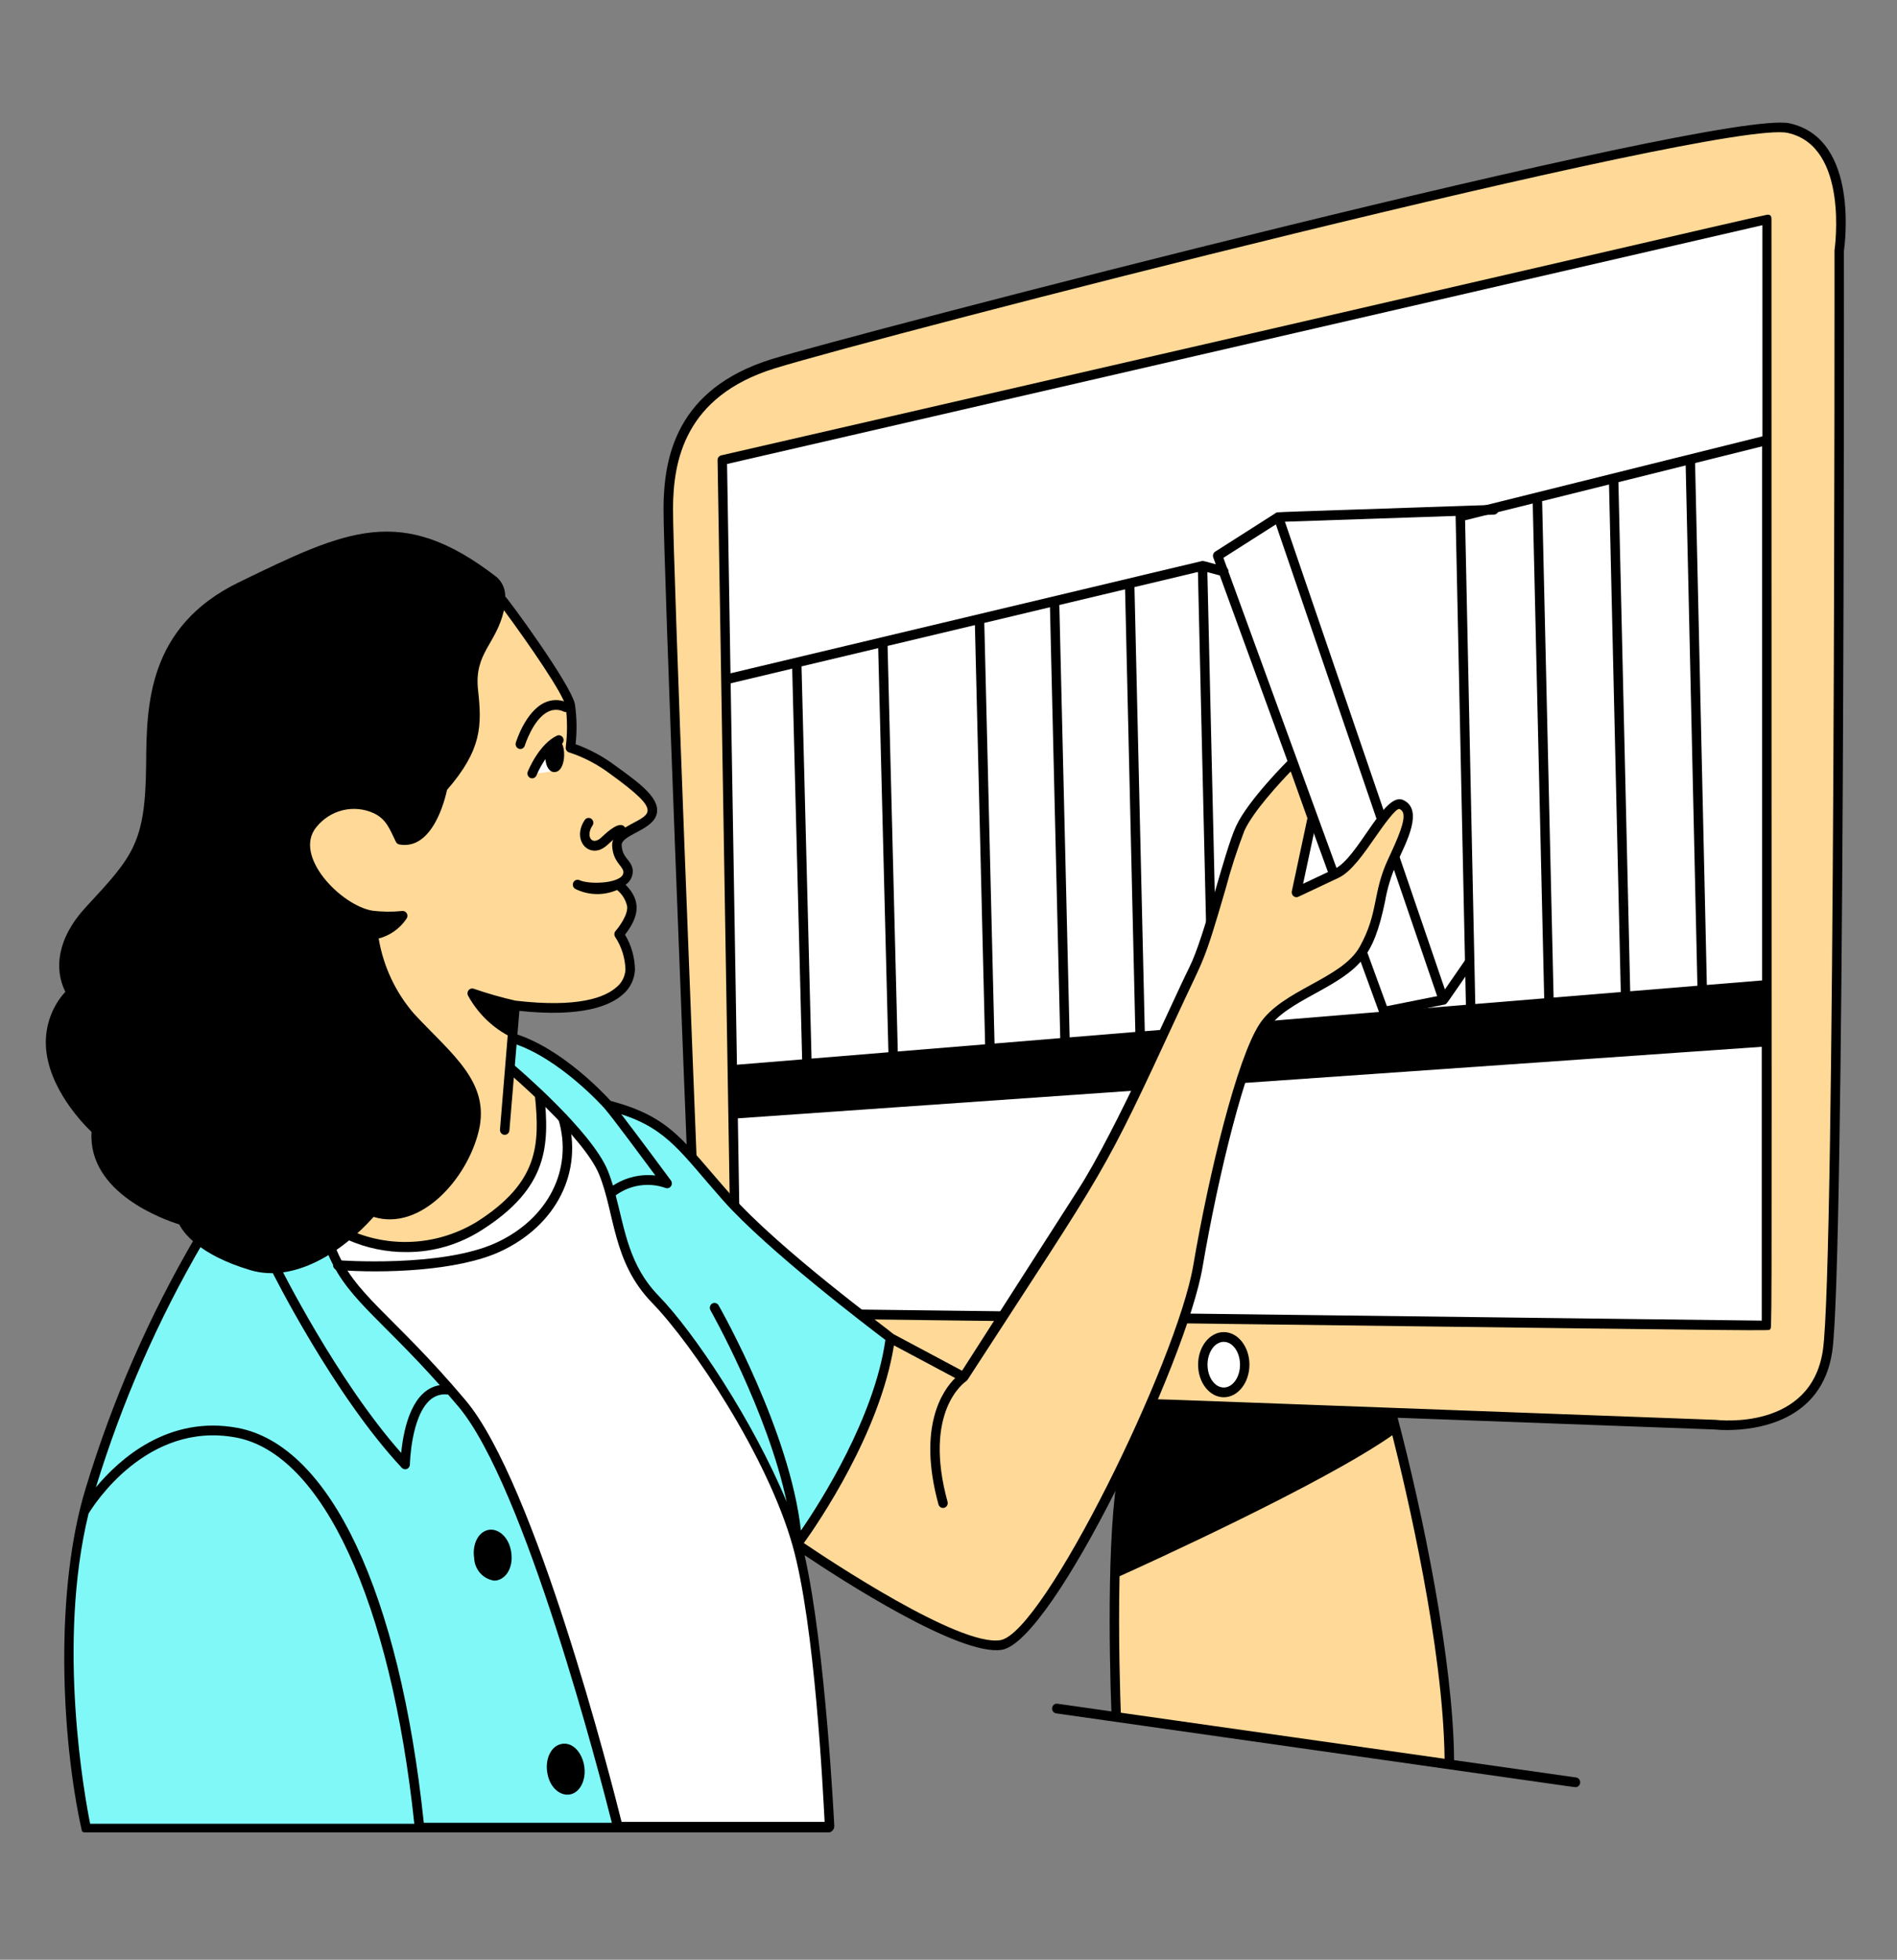 <svg width="153" height="158" viewBox="0 0 153 158" fill="none" xmlns="http://www.w3.org/2000/svg">
<rect x="0" y="0" width="153" height="158" fill="#808080" stroke="none"/>
<path fill-rule="evenodd" clip-rule="evenodd" d="M112.26 114.057C112.26 114.057 116.876 130.995 116.896 142.199L90.024 138.279C90.024 138.279 89.367 122.658 90.821 117.573C92.275 112.489 92.821 113.17 92.821 113.17L112.26 114.057Z" fill="#FFD997"/>
<path fill-rule="evenodd" clip-rule="evenodd" d="M55.792 93.214L57.634 111.034C102.042 113.733 83.833 112.839 138.334 114.86C138.334 114.86 146.379 115.843 147.395 108.898C148.41 101.954 148.332 20.193 148.332 20.193C148.332 20.193 149.647 11.504 144.253 10.324C138.86 9.145 69.79 27.021 62.366 29.321C54.941 31.622 53.922 36.883 53.895 40.953C53.867 45.023 55.792 93.214 55.792 93.214Z" fill="#FFD997"/>
<path d="M144.332 9.942C138.755 8.721 68.155 27.118 62.257 28.948C54.479 31.358 53.543 36.956 53.517 40.953C53.489 44.987 55.395 92.752 55.417 93.234C55.419 93.286 55.431 93.337 55.452 93.383C55.473 93.43 55.503 93.472 55.54 93.507C55.576 93.542 55.62 93.569 55.666 93.587C55.713 93.605 55.763 93.613 55.813 93.611C55.863 93.609 55.912 93.597 55.957 93.575C56.002 93.553 56.043 93.522 56.077 93.485C56.111 93.447 56.137 93.402 56.154 93.354C56.172 93.305 56.179 93.254 56.177 93.202C56.158 92.72 54.253 44.974 54.281 40.96C54.306 37.209 55.185 31.961 62.481 29.701C70.705 27.153 138.912 9.558 144.181 10.714C149.158 11.803 147.976 20.056 147.959 20.199C147.959 21.016 148.023 102.007 147.025 108.842C146.077 115.324 138.696 114.509 138.354 114.47C90.17 112.687 93.049 112.767 92.767 112.83C92.572 112.929 91.399 113.669 90.523 117.348C90.496 117.384 90.476 117.424 90.463 117.467C89.23 121.784 89.466 133.465 89.638 137.976L85.274 137.355C85.176 137.345 85.078 137.374 85 137.437C84.923 137.5 84.872 137.591 84.858 137.692C84.845 137.793 84.87 137.895 84.928 137.977C84.986 138.06 85.073 138.115 85.17 138.133C127.334 144.126 126.964 144.085 127.041 144.085C127.142 144.092 127.241 144.058 127.317 143.989C127.394 143.92 127.44 143.823 127.447 143.719C127.454 143.615 127.42 143.512 127.353 143.434C127.287 143.355 127.193 143.307 127.092 143.3L117.278 141.905C117.208 133.814 114.728 121.907 112.725 114.302L138.296 115.248C138.625 115.281 138.954 115.296 139.284 115.293C141.54 115.293 146.94 114.683 147.778 108.956C148.785 102.062 148.723 23.534 148.717 20.255C148.764 19.885 150.012 11.185 144.332 9.942ZM116.511 141.796L90.397 138.082C90.36 137.108 90.184 132.083 90.295 127.08C92.32 126.168 106.676 119.649 112.296 115.711C113.399 120.07 116.407 132.753 116.511 141.796Z" fill="black"/>
<path fill-rule="evenodd" clip-rule="evenodd" d="M59.241 97.115L58.253 37.093L142.495 17.666V106.868L69.48 105.973L59.241 97.115Z" fill="white"/>
<path d="M97.011 110.023C97.011 110.616 97.189 111.184 97.506 111.603C97.823 112.021 98.253 112.257 98.701 112.257C99.149 112.257 99.579 112.021 99.896 111.603C100.213 111.184 100.391 110.616 100.391 110.023C100.391 109.431 100.213 108.863 99.896 108.444C99.579 108.025 99.149 107.79 98.701 107.79C98.253 107.79 97.823 108.025 97.506 108.444C97.189 108.863 97.011 109.431 97.011 110.023Z" fill="white"/>
<path d="M98.701 112.649C97.561 112.649 96.631 111.472 96.631 110.023C96.631 108.575 97.56 107.397 98.701 107.397C99.843 107.397 100.771 108.574 100.771 110.023C100.771 111.472 99.843 112.649 98.701 112.649ZM98.701 108.182C97.979 108.182 97.391 109.008 97.391 110.023C97.391 111.038 97.979 111.864 98.701 111.864C99.423 111.864 100.011 111.038 100.011 110.023C100.011 109.008 99.424 108.182 98.701 108.182Z" fill="black"/>
<path d="M120.473 40.704C101.866 41.337 103.039 41.268 102.906 41.353L98.01 44.474C97.935 44.522 97.879 44.595 97.85 44.681C97.822 44.767 97.823 44.86 97.853 44.945L111.264 81.704C111.291 81.778 111.339 81.843 111.403 81.888C111.466 81.933 111.541 81.958 111.619 81.958C111.695 81.958 111.475 81.986 116.493 80.993C116.701 80.952 116.562 81.075 118.794 77.853C118.848 77.768 118.868 77.665 118.85 77.565C118.832 77.465 118.777 77.376 118.697 77.317C118.617 77.258 118.518 77.234 118.421 77.248C118.324 77.263 118.236 77.316 118.176 77.396L116.536 79.769L103.634 42.062L120.495 41.489C120.545 41.487 120.594 41.475 120.64 41.454C120.685 41.433 120.726 41.402 120.76 41.365C120.794 41.327 120.821 41.283 120.839 41.234C120.856 41.186 120.864 41.135 120.862 41.083C120.863 41.031 120.853 40.98 120.833 40.932C120.813 40.884 120.784 40.841 120.748 40.806C120.711 40.77 120.668 40.743 120.62 40.725C120.573 40.708 120.523 40.7 120.473 40.704ZM98.671 44.973L102.904 42.277L115.912 80.31L111.858 81.119L98.671 44.973Z" fill="black"/>
<path d="M142.288 17.364C139.94 17.849 126.993 20.921 58.172 36.711C58.086 36.73 58.009 36.78 57.955 36.852C57.901 36.923 57.873 37.012 57.875 37.103L58.863 97.125C58.864 97.229 58.906 97.328 58.978 97.401C59.051 97.473 59.148 97.513 59.249 97.511C59.35 97.509 59.446 97.466 59.516 97.391C59.586 97.316 59.624 97.216 59.623 97.112L59.509 90.161L142.09 84.395V106.471L69.484 105.58C69.383 105.579 69.286 105.619 69.214 105.692C69.142 105.765 69.101 105.864 69.099 105.968C69.098 106.073 69.137 106.173 69.208 106.247C69.278 106.322 69.374 106.364 69.475 106.365C129.194 107.113 140.337 107.279 142.333 107.237C142.797 107.227 142.821 107.271 142.84 106.778C142.924 104.672 142.875 91.863 142.875 17.666C142.875 17.174 142.504 17.32 142.288 17.364ZM59.436 85.84L58.93 55.089L63.894 53.908L64.695 85.41L59.436 85.84ZM90.742 47.513L91.569 83.198L86.27 83.634L85.439 48.775L90.742 47.513ZM84.683 48.956L85.512 83.696L80.213 84.132L79.387 50.22L84.683 48.956ZM78.63 50.396L79.453 84.195L72.41 84.773L71.586 52.074L78.63 50.396ZM70.83 52.254L71.653 84.836L65.453 85.345L64.646 53.725L70.83 52.254ZM118.986 80.945L118.165 41.948L123.621 40.592L124.545 80.488L118.986 80.945ZM125.303 80.425L124.378 40.403L129.774 39.061L130.722 79.98L125.303 80.425ZM131.482 79.917L130.531 38.873L135.956 37.524L136.902 79.472L131.482 79.917ZM142.122 79.044L137.663 79.409L136.715 37.333L142.122 35.984V79.044ZM142.145 35.179L117.692 41.26C117.607 41.281 117.532 41.331 117.479 41.403C117.426 41.474 117.398 41.562 117.401 41.652L118.231 81.009L92.331 83.138L91.499 47.333L96.617 46.115L97.271 74.368C97.273 74.472 97.315 74.571 97.388 74.643C97.461 74.715 97.559 74.754 97.659 74.751C97.76 74.749 97.856 74.705 97.926 74.63C97.995 74.555 98.033 74.454 98.031 74.35L97.378 46.123L98.605 46.454C98.703 46.48 98.806 46.466 98.894 46.413C98.981 46.36 99.044 46.274 99.069 46.173C99.095 46.073 99.081 45.965 99.029 45.876C98.979 45.786 98.895 45.721 98.798 45.694C96.967 45.2 97.05 45.206 96.925 45.236L58.917 54.284L58.64 37.407L142.142 18.156L142.145 35.179Z" fill="black"/>
<path fill-rule="evenodd" clip-rule="evenodd" d="M41.11 86.154L43.522 88.426C43.522 88.426 46.942 95.632 38.864 99.216C31.938 102.288 27.996 99.48 27.996 99.48C27.996 99.48 24.366 88.181 23.687 67.306C23.009 46.431 40.554 48.424 40.554 48.424C40.554 48.424 45.733 55.365 45.998 56.869C46.148 58.001 46.151 59.149 46.008 60.282C47.193 60.643 48.308 61.216 49.303 61.974C51.172 63.325 52.951 64.58 52.556 65.63C52.162 66.68 49.693 66.98 49.752 68.163C49.811 69.346 50.542 69.531 50.649 70.177C50.756 70.822 49.813 71.28 49.813 71.28C50.389 71.695 50.796 72.314 50.959 73.019C51.081 74.029 49.932 75.321 49.932 75.321C50.492 76.167 50.802 77.162 50.827 78.187C50.78 79.696 49.038 81.947 41.532 81.066L41.11 86.154Z" fill="#FFD997"/>
<path d="M41.965 60.385C41.906 60.385 41.847 60.37 41.794 60.342C41.74 60.314 41.694 60.274 41.659 60.224C41.624 60.175 41.6 60.117 41.591 60.056C41.581 59.995 41.585 59.933 41.603 59.874C41.634 59.773 42.376 57.384 43.91 56.656C44.203 56.515 44.523 56.442 44.846 56.442C45.17 56.442 45.489 56.515 45.783 56.656C45.876 56.697 45.949 56.774 45.986 56.87C46.024 56.967 46.023 57.075 45.984 57.171C45.944 57.267 45.869 57.342 45.776 57.381C45.682 57.42 45.578 57.419 45.485 57.378C45.289 57.281 45.075 57.229 44.858 57.227C44.64 57.226 44.425 57.273 44.228 57.367C43.001 57.949 42.335 60.089 42.328 60.111C42.304 60.19 42.255 60.26 42.19 60.309C42.125 60.358 42.046 60.385 41.965 60.385Z" fill="black"/>
<path fill-rule="evenodd" clip-rule="evenodd" d="M42.92 62.362C42.92 62.362 43.66 60.394 45.004 59.772L44.928 61.941C44.587 62.17 44.297 62.297 42.92 62.362Z" fill="white"/>
<path d="M45.333 59.956C45.398 59.894 45.439 59.81 45.451 59.72C45.462 59.63 45.443 59.538 45.396 59.461C45.349 59.384 45.278 59.326 45.194 59.297C45.111 59.268 45.02 59.27 44.937 59.303C43.472 59.98 42.604 62.12 42.568 62.207C42.529 62.304 42.529 62.412 42.568 62.508C42.607 62.604 42.681 62.68 42.774 62.72C42.868 62.76 42.972 62.76 43.065 62.719C43.158 62.679 43.232 62.603 43.271 62.507C43.467 62.047 43.708 61.61 43.989 61.2C44.046 61.828 44.313 62.241 44.701 62.247C45.509 62.263 45.675 60.677 45.333 59.956Z" fill="black"/>
<path fill-rule="evenodd" clip-rule="evenodd" d="M28.281 99.635C29.955 100.343 31.766 100.639 33.57 100.499C35.374 100.358 37.121 99.785 38.674 98.825C43.873 95.513 43.926 92.231 43.522 88.283L51.257 94.575L64.357 124.313C64.357 124.313 67.119 139.574 66.961 147.257H49.893L31.308 109.063C31.308 109.063 27.45 105.59 26.153 100.917L28.281 99.635Z" fill="white"/>
<path fill-rule="evenodd" clip-rule="evenodd" d="M52.857 104.754C49.747 101.557 49.961 97.683 48.669 94.529C47.629 91.991 43.207 87.844 41.145 86.104C41.407 83.435 41.352 83.693 41.428 83.717C45.395 84.957 49.05 89.111 49.05 89.111C53.872 90.367 54.745 92.167 58.608 96.523C62.47 100.879 71.817 107.848 71.817 107.848C70.786 115.817 64.288 124.502 64.288 124.502C62.236 117.76 56.527 108.525 52.857 104.754Z" fill="#81F8F8"/>
<path fill-rule="evenodd" clip-rule="evenodd" d="M26.666 100.595C28.212 104.652 31.334 106.124 37.257 113.141C43.181 120.157 49.84 147.4 49.84 147.4H6.962C6.962 147.4 3.557 132.118 7.29 120.042C9.416 113.014 12.359 106.277 16.053 99.979L26.666 100.595Z" fill="#81F8F8"/>
<path fill-rule="evenodd" clip-rule="evenodd" d="M64.289 124.502C64.289 124.502 76.905 133.233 80.741 132.621C84.578 132.009 95.306 109.782 96.616 102.093C97.925 94.405 100.14 85.522 101.877 82.814C103.613 80.107 108.465 79.282 109.997 76.524C111.529 73.766 111.09 72.026 112.297 69.441C113.504 66.856 114.093 65.353 113.013 64.855C111.933 64.358 109.708 69.513 107.797 70.411L104.564 71.934L105.845 65.936L104.255 61.483C104.255 61.483 100.987 64.716 100.032 66.785C99.078 68.854 97.542 75.614 96.254 78.187C94.967 80.76 90.388 91.271 87.279 96.121L77.724 111.022L71.877 107.905C70.493 114.187 68.446 118.274 64.289 124.502Z" fill="#FFD997"/>
<path d="M32.786 100.945C31.184 100.954 29.597 100.63 28.12 99.99C28.074 99.969 28.032 99.938 27.998 99.9C27.963 99.862 27.936 99.818 27.919 99.769C27.901 99.72 27.893 99.668 27.895 99.616C27.897 99.564 27.909 99.513 27.931 99.466C27.952 99.419 27.982 99.377 28.02 99.342C28.057 99.307 28.101 99.28 28.148 99.262C28.195 99.245 28.246 99.237 28.296 99.24C28.346 99.243 28.396 99.256 28.441 99.279C30.059 99.954 31.806 100.234 33.546 100.097C35.286 99.961 36.972 99.413 38.473 98.494C43.45 95.323 43.548 92.28 43.143 88.328C43.135 88.225 43.166 88.124 43.23 88.046C43.293 87.967 43.383 87.917 43.482 87.906C43.58 87.895 43.679 87.925 43.757 87.988C43.835 88.051 43.886 88.143 43.899 88.244C44.32 92.348 44.216 95.757 38.873 99.162C37.046 100.335 34.937 100.953 32.786 100.945Z" fill="black"/>
<path d="M27.214 102.388C27.114 102.381 27.02 102.332 26.954 102.253C26.888 102.174 26.855 102.071 26.863 101.966C26.87 101.862 26.918 101.766 26.994 101.698C27.071 101.629 27.171 101.596 27.271 101.603C27.354 101.61 35.631 102.225 40.045 100.181C44.225 98.245 46.234 94.259 45.045 90.263C45.016 90.163 45.026 90.055 45.073 89.963C45.12 89.871 45.201 89.802 45.297 89.772C45.393 89.741 45.498 89.751 45.587 89.8C45.676 89.849 45.742 89.932 45.772 90.032C47.078 94.428 44.902 98.791 40.356 100.897C36.924 102.489 30.908 102.673 27.214 102.388Z" fill="black"/>
<path d="M113.168 64.497C111.634 63.787 109.557 69.153 107.64 70.054L105.099 71.251C106.315 65.552 106.256 65.954 106.201 65.8L104.612 61.347C104.59 61.286 104.554 61.231 104.507 61.188C104.459 61.145 104.402 61.115 104.341 61.1C104.279 61.086 104.215 61.087 104.155 61.105C104.094 61.122 104.038 61.154 103.993 61.2C103.857 61.334 100.663 64.506 99.689 66.616C98.709 68.741 97.188 75.465 95.916 78.006C94.548 80.738 90.048 91.092 86.961 95.904L77.595 110.51L72.067 107.562C71.678 107.196 62.896 100.778 58.888 96.258C55.099 91.983 54.112 90.049 49.254 88.759C48.682 88.131 45.256 84.483 41.49 83.326C41.394 83.297 41.289 83.308 41.201 83.357C41.112 83.407 41.046 83.491 41.017 83.591C40.989 83.691 41 83.798 41.048 83.89C41.096 83.981 41.177 84.049 41.274 84.079C45.078 85.247 48.674 89.264 48.764 89.368C49.399 90.102 51.714 93.23 52.859 94.772C51.663 94.634 50.456 94.921 49.439 95.586C49.315 95.177 49.182 94.772 49.02 94.377C47.706 91.169 41.648 86.019 41.388 85.801C41.31 85.735 41.209 85.703 41.109 85.714C41.009 85.724 40.916 85.775 40.852 85.856C40.789 85.936 40.758 86.04 40.768 86.143C40.778 86.247 40.828 86.342 40.906 86.408C40.967 86.46 47.079 91.653 48.32 94.682C49.606 97.822 49.379 101.732 52.591 105.032C55.859 108.389 61.895 117.415 63.925 124.613C65.728 131.013 66.373 144.378 66.509 146.881H50.13C49.354 143.767 43.193 119.576 37.541 112.882C31.621 105.87 28.521 104.397 27.017 100.451C26.999 100.402 26.972 100.357 26.938 100.319C26.903 100.281 26.861 100.251 26.815 100.229C26.769 100.208 26.719 100.196 26.669 100.195C26.618 100.194 26.568 100.203 26.521 100.223C26.474 100.242 26.431 100.27 26.395 100.307C26.359 100.343 26.33 100.387 26.31 100.435C26.291 100.483 26.281 100.535 26.28 100.587C26.28 100.639 26.29 100.691 26.31 100.739C27.754 104.539 30.456 106.05 35.469 111.673C33.32 112.021 32.574 114.911 32.358 117.137C27.143 111.25 22.616 102.161 22.568 102.065C22.547 102.018 22.516 101.975 22.478 101.94C22.44 101.905 22.395 101.879 22.347 101.862C22.299 101.845 22.248 101.838 22.198 101.842C22.147 101.846 22.097 101.86 22.052 101.884C22.007 101.908 21.967 101.941 21.934 101.981C21.901 102.021 21.877 102.068 21.862 102.118C21.847 102.168 21.842 102.221 21.847 102.273C21.852 102.325 21.868 102.376 21.892 102.422C21.941 102.522 26.866 112.411 32.406 118.336C32.458 118.392 32.525 118.43 32.599 118.447C32.672 118.463 32.749 118.457 32.819 118.429C32.889 118.4 32.949 118.351 32.992 118.287C33.035 118.223 33.058 118.147 33.059 118.07C33.059 118.031 33.142 114.202 34.702 112.855C34.899 112.683 35.129 112.557 35.377 112.484C35.625 112.412 35.885 112.394 36.141 112.432C36.411 112.746 36.686 113.06 36.968 113.397C42.331 119.749 48.416 143.268 49.348 146.957H34.181C32.225 128.381 26.617 116.503 19.155 115.118C13.566 114.081 9.626 117.635 7.732 119.915C9.848 113.012 12.749 106.391 16.374 100.193C16.402 100.15 16.423 100.101 16.433 100.05C16.443 99.998 16.444 99.945 16.434 99.894C16.424 99.842 16.404 99.793 16.376 99.75C16.347 99.707 16.311 99.669 16.268 99.641C16.226 99.612 16.178 99.593 16.128 99.584C16.078 99.574 16.027 99.576 15.977 99.587C15.928 99.599 15.881 99.62 15.839 99.651C15.798 99.681 15.763 99.72 15.737 99.765C12.031 106.096 9.075 112.864 6.931 119.924C4.396 128.122 4.917 140.035 6.594 147.566C6.634 147.744 6.787 147.728 6.964 147.728H66.908C67.017 147.699 67.113 147.633 67.182 147.541C67.251 147.449 67.288 147.336 67.288 147.22C67.281 147.071 66.586 132.886 64.894 125.382C67.803 127.333 77.408 133.553 80.802 133.009C84.947 132.346 95.698 109.784 96.99 102.158C98.261 94.701 100.456 85.738 102.194 83.029C102.989 81.788 104.563 80.926 106.085 80.091C109.628 78.148 110.754 77.271 111.703 72.701C111.886 71.634 112.201 70.596 112.64 69.612C113.468 67.837 114.832 65.264 113.168 64.497ZM7.271 147.037C6.85 144.942 4.566 132.582 7.143 122.028C7.536 121.376 11.849 114.561 19.021 115.892C26.013 117.19 31.517 129.142 33.416 147.037H7.271ZM53.126 104.476C50.742 102.027 50.404 99.212 49.659 96.369C50.237 95.95 50.902 95.677 51.601 95.574C52.3 95.471 53.013 95.54 53.681 95.776C53.758 95.804 53.842 95.806 53.919 95.781C53.998 95.755 54.066 95.705 54.114 95.637C54.162 95.568 54.187 95.486 54.186 95.401C54.185 95.317 54.158 95.235 54.108 95.168C53.98 94.994 51.505 91.646 50.109 89.83C53.893 91.066 54.948 92.979 58.328 96.789C61.87 100.784 70.071 107.019 71.41 108.028C70.515 114.296 66.211 121.048 64.599 123.399C63.717 115.435 58.199 105.662 57.957 105.237C57.932 105.193 57.898 105.154 57.858 105.123C57.819 105.092 57.773 105.069 57.725 105.056C57.677 105.043 57.626 105.04 57.577 105.047C57.528 105.055 57.48 105.072 57.437 105.098C57.394 105.124 57.356 105.159 57.326 105.2C57.296 105.241 57.274 105.288 57.262 105.338C57.249 105.388 57.246 105.44 57.253 105.491C57.26 105.542 57.277 105.591 57.302 105.635C57.354 105.727 61.903 113.783 63.449 121.086C60.736 114.535 55.963 107.39 53.126 104.476ZM111.955 69.271C110.676 72.01 111.203 73.567 109.668 76.328C108.212 78.948 103.365 79.786 101.56 82.598C99.765 85.396 97.526 94.489 96.24 102.025C94.923 109.762 84.166 131.677 80.681 132.233C77.379 132.769 66.849 125.769 64.833 124.405C65.996 122.786 70.976 115.513 72.099 108.465L77.039 111.099C76.038 112.089 73.971 115.014 75.692 121.291C75.72 121.391 75.785 121.475 75.872 121.525C75.96 121.576 76.064 121.588 76.16 121.56C76.257 121.531 76.339 121.465 76.388 121.374C76.437 121.284 76.45 121.177 76.423 121.077C74.426 113.792 77.782 111.451 77.927 111.352C77.967 111.318 78.004 111.28 78.038 111.239C89.514 93.541 88.769 95.208 95.085 81.566C97.178 77.046 97.055 77.817 98.839 71.697C99.264 70.088 99.776 68.504 100.373 66.955C101.089 65.407 103.2 63.127 104.101 62.192L105.448 65.966L104.191 71.853C104.175 71.925 104.179 72 104.203 72.069C104.226 72.139 104.268 72.2 104.323 72.246C104.379 72.292 104.446 72.321 104.516 72.33C104.587 72.338 104.659 72.327 104.723 72.295L107.957 70.773C108.98 70.292 109.984 68.845 110.956 67.447C111.547 66.596 112.552 65.18 112.86 65.219C112.928 65.243 112.99 65.283 113.042 65.335C113.093 65.388 113.133 65.451 113.159 65.52C113.378 66.137 112.743 67.584 111.955 69.271Z" fill="black"/>
<path d="M41.233 125.142C41.046 123.886 40.175 123.218 39.434 123.336C38.598 123.469 38.072 124.47 38.241 125.613C38.261 126.063 38.434 126.492 38.729 126.825C39.024 127.157 39.423 127.372 39.856 127.432C40.712 127.435 41.431 126.478 41.233 125.142Z" fill="black"/>
<path d="M45.326 140.594C44.49 140.727 43.963 141.728 44.133 142.87C44.416 144.78 46.235 145.314 46.935 143.851C47.6 142.46 46.683 140.377 45.326 140.594Z" fill="black"/>
<path d="M49.644 61.74C48.659 60.999 47.574 60.412 46.424 59.998C46.54 58.934 46.523 57.858 46.373 56.799C46.098 55.237 40.922 48.197 40.749 48.09C40.754 47.784 40.69 47.481 40.563 47.205C40.437 46.929 40.251 46.686 40.019 46.495C32.353 40.589 27.979 42.714 19.264 46.946C11.877 50.536 11.826 56.906 11.786 61.557C11.733 67.983 10.752 69.001 6.926 73.132C4.577 75.669 4.368 78.156 5.269 79.961C4.741 80.538 4.33 81.218 4.06 81.962C3.791 82.706 3.668 83.498 3.7 84.291C3.852 87.692 6.693 90.6 7.382 91.258C7.086 96.203 13.298 98.355 14.46 98.715C14.764 99.326 15.98 101.14 20.177 102.397C23.749 103.466 27.637 100.906 30.133 98.108C33.9 99.279 37.674 95.065 38.609 91.194C39.564 87.248 36.46 85.021 33.42 81.76C31.922 80.049 30.923 77.935 30.541 75.662C31.456 75.429 32.257 74.859 32.792 74.058C32.833 73.997 32.857 73.925 32.86 73.851C32.863 73.776 32.845 73.703 32.809 73.638C32.773 73.574 32.719 73.521 32.655 73.487C32.591 73.452 32.519 73.438 32.447 73.444C31.633 73.529 30.812 73.52 30 73.415C27.492 72.971 23.626 69.013 25.505 66.695C26.055 66.007 26.808 65.525 27.649 65.322C28.489 65.118 29.371 65.205 30.16 65.568C31.148 66.052 31.41 66.785 31.931 67.87C31.958 67.924 31.996 67.972 32.044 68.009C32.091 68.045 32.146 68.07 32.205 68.081C34.895 68.573 35.895 64.436 36.053 63.685C38.865 60.444 38.874 58.512 38.555 55.624C38.226 52.641 40.033 51.935 40.646 49.198C42.688 51.969 45.452 55.971 45.623 56.942C45.764 58.033 45.767 59.139 45.63 60.231C45.617 60.328 45.639 60.426 45.693 60.507C45.746 60.587 45.827 60.644 45.919 60.666C47.097 61.052 48.207 61.633 49.205 62.386C53.75 65.668 52.321 65.576 50.421 66.72C50.041 66.107 49.033 67.012 48.521 67.501C47.733 68.255 47.213 67.4 47.786 66.559C47.843 66.473 47.866 66.368 47.849 66.265C47.831 66.163 47.775 66.072 47.693 66.012C47.61 65.952 47.508 65.929 47.408 65.947C47.309 65.965 47.221 66.023 47.163 66.108C46.331 67.333 46.972 68.581 47.957 68.581C48.626 68.581 49.012 68.073 49.456 67.701C49.394 67.855 49.366 68.02 49.373 68.187C49.437 69.466 50.199 69.796 50.275 70.246C50.433 71.2 47.643 71.369 46.734 70.961C46.641 70.919 46.537 70.917 46.443 70.955C46.349 70.993 46.274 71.068 46.233 71.164C46.193 71.259 46.191 71.367 46.228 71.464C46.265 71.561 46.337 71.639 46.43 71.681C46.95 71.933 47.517 72.069 48.092 72.081C48.666 72.093 49.237 71.981 49.768 71.751C50.178 72.079 50.465 72.543 50.581 73.066C50.662 73.742 49.937 74.73 49.651 75.053C49.592 75.12 49.557 75.205 49.552 75.294C49.547 75.384 49.571 75.473 49.622 75.546C50.132 76.323 50.417 77.234 50.446 78.172C50.431 78.447 50.358 78.715 50.234 78.959C50.109 79.203 49.936 79.416 49.725 79.585C48.803 80.411 46.637 81.269 41.574 80.675C40.429 80.414 39.299 80.091 38.187 79.707C38.115 79.686 38.038 79.687 37.967 79.711C37.895 79.735 37.833 79.781 37.786 79.841C37.74 79.902 37.712 79.976 37.706 80.053C37.7 80.13 37.716 80.207 37.752 80.275C38.501 81.634 39.611 82.744 40.95 83.475L40.326 91.066C40.318 91.17 40.349 91.273 40.415 91.353C40.48 91.433 40.573 91.483 40.674 91.491C40.775 91.5 40.875 91.467 40.952 91.4C41.029 91.333 41.078 91.236 41.086 91.132C41.185 89.934 41.793 82.701 41.891 81.5C46.951 82.032 49.216 81.084 50.228 80.18C50.517 79.939 50.753 79.638 50.922 79.296C51.092 78.955 51.19 78.581 51.212 78.199C51.201 77.192 50.923 76.208 50.409 75.354C51.549 73.892 51.744 72.624 50.457 71.327C50.651 71.198 50.808 71.016 50.909 70.801C51.01 70.586 51.052 70.347 51.031 70.109C50.892 69.274 50.195 69.213 50.139 68.143C50.098 67.341 52.47 66.965 52.919 65.771C53.406 64.457 51.662 63.197 49.644 61.74Z" fill="black"/>
</svg>
